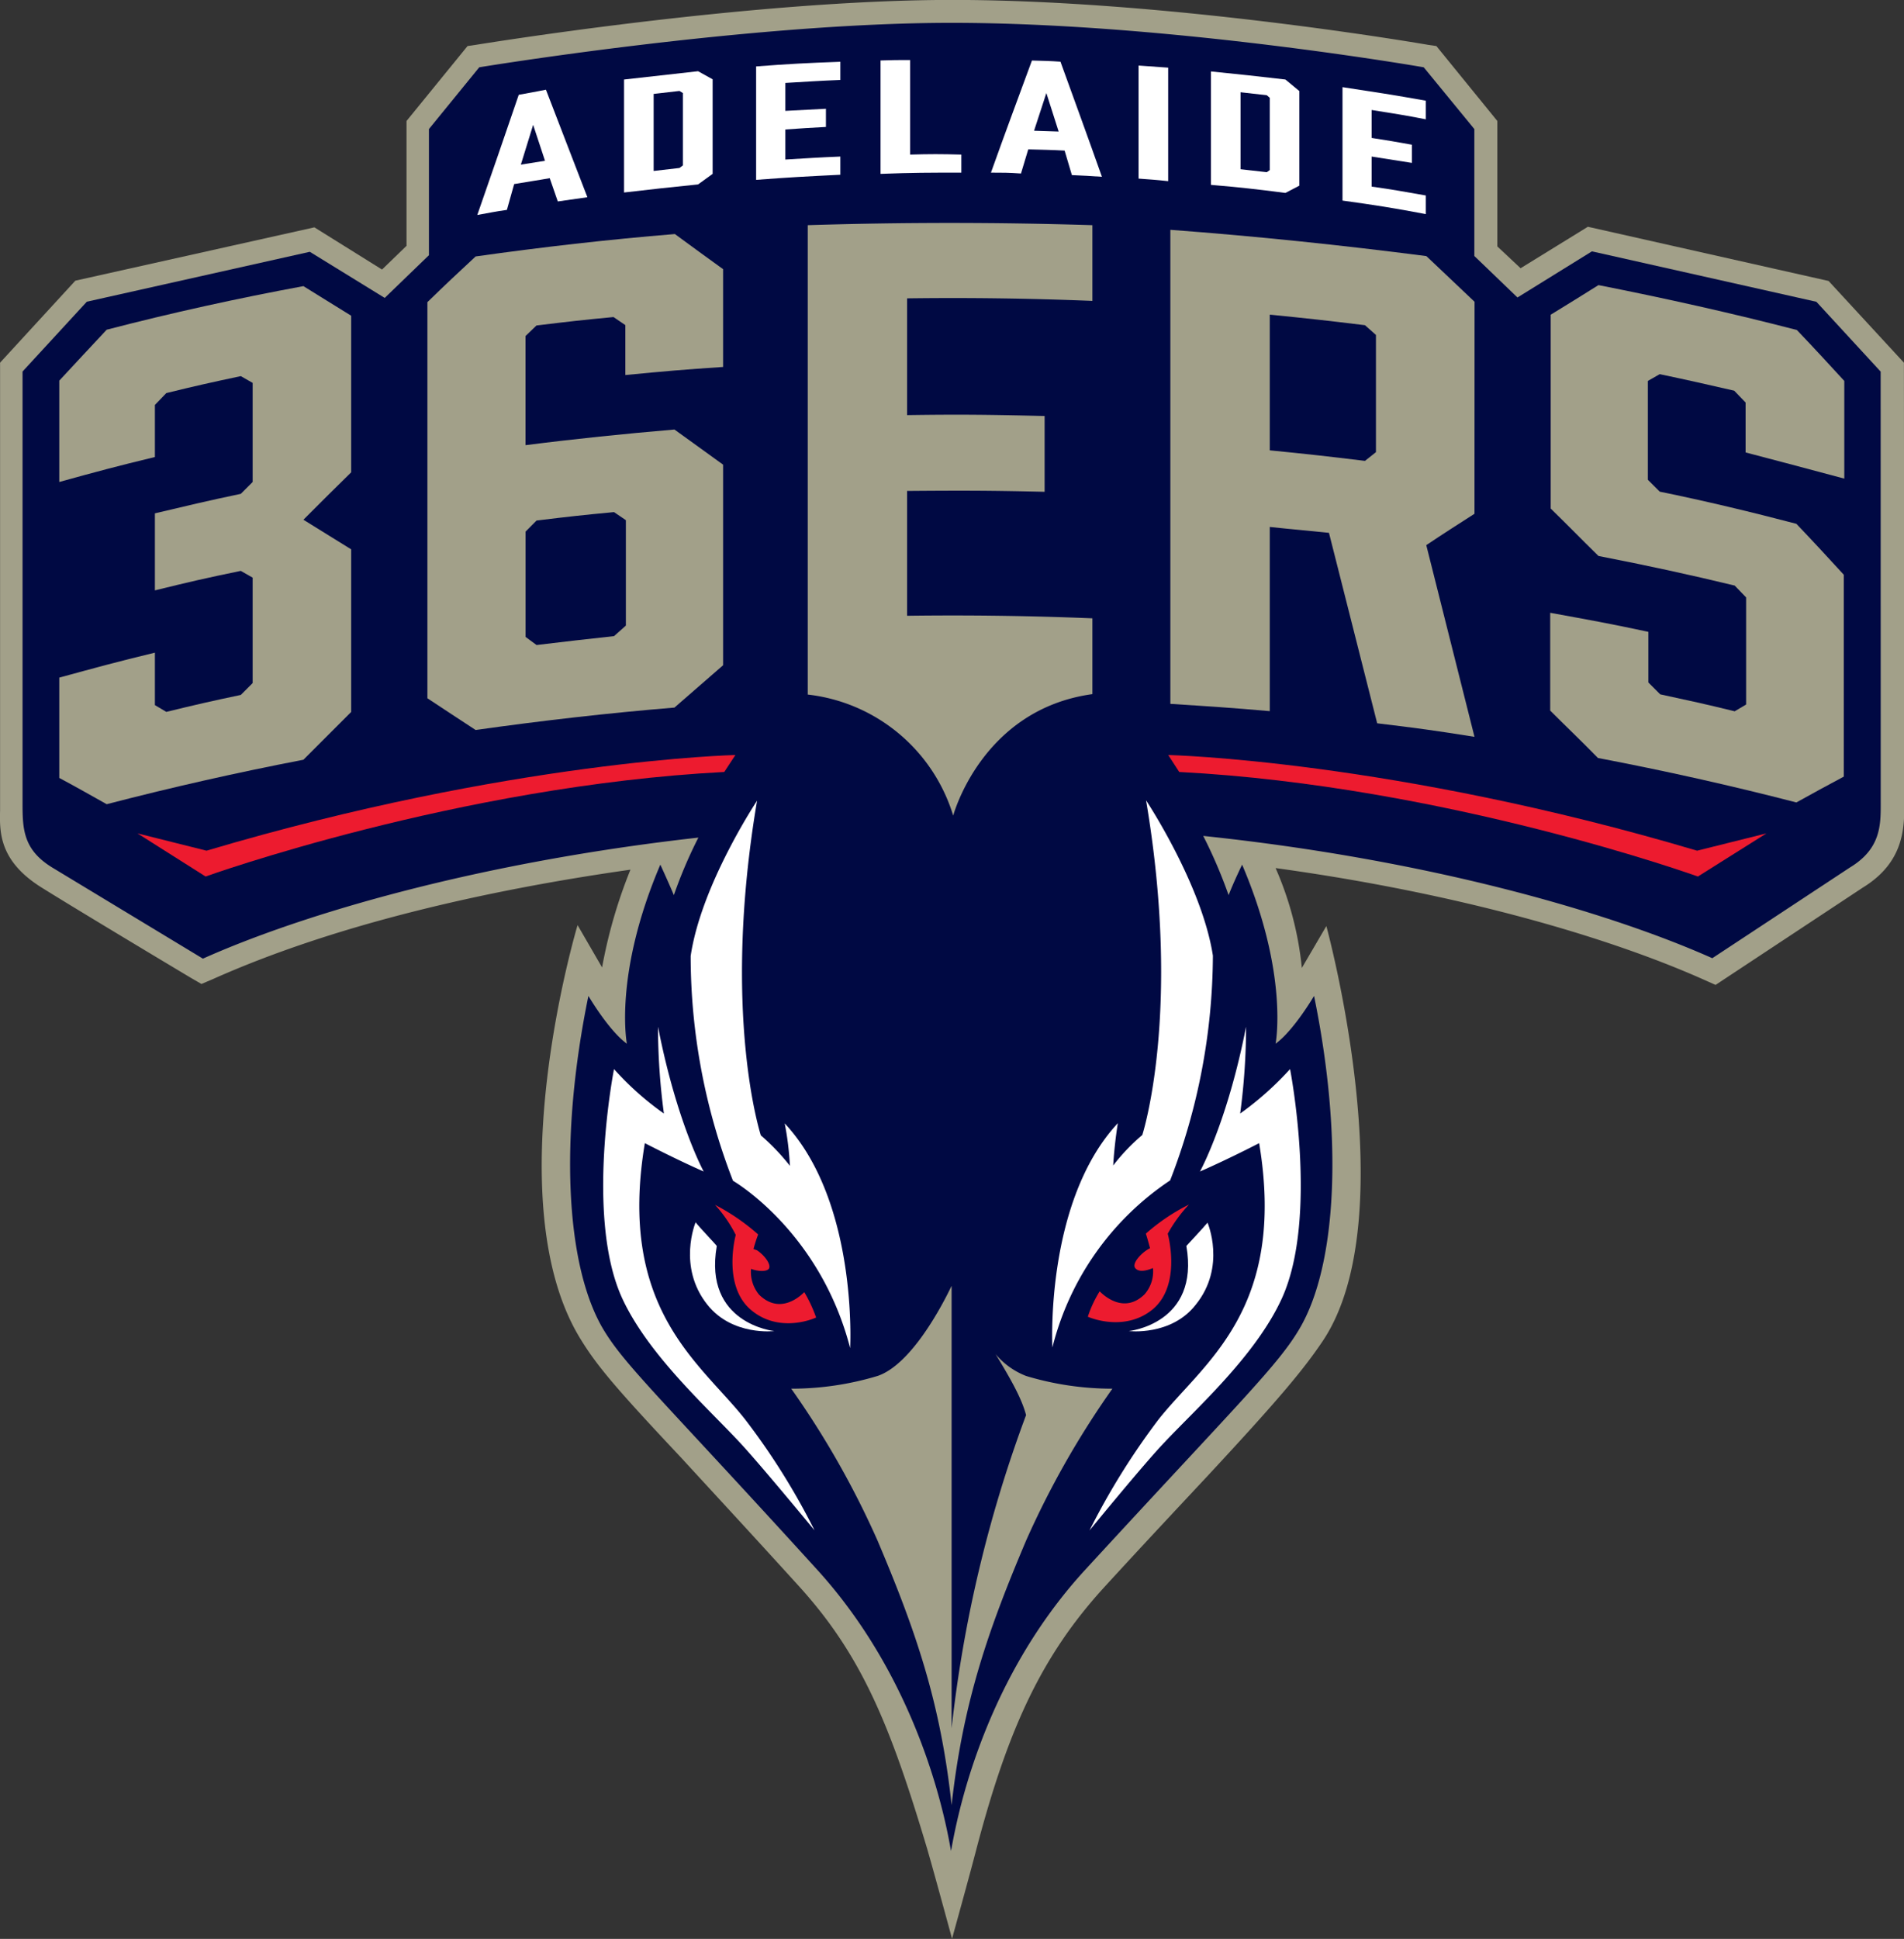 <svg xmlns="http://www.w3.org/2000/svg" viewBox="0 0 261.81 266.51"><rect x="0" y="0" width="261.81" height="266.51" fill="#333333" stroke="none"/><defs><style>.a{fill:#a2a089;}.b{fill:#000943;}.c{fill:#ed1b2f;}.d{fill:#fff;}</style></defs><title>Adelaide 36ers logo - Brandlogos.net</title><path class="a" d="M642.9,428.6l-10.36-11.23-33.1-7.45-9.25,5.7-3.2-3V395.38l-8.38-10.3-1.16-.17c-.35-.06-35.6-6.17-65.45-6.17-27.87,0-65,6.11-65.45,6.17l-1.16.17L437,395.38v17.16l-3.37,3.26L424.33,410l-32.87,7.33L381.11,428.6v61.55c-.06,2.91-.17,6.92,5.7,10.59,5.12,3.2,20.48,12.39,20.59,12.45l1.4.81,1.51-.64c16.64-7.45,37.41-12.22,57.48-15.07a68.25,68.25,0,0,0-3.9,13.44l-3.37-5.82s-11.4,37.93.47,57c2.33,3.78,5.12,7,13.85,16.29,3.84,4.19,9.19,9.95,16.11,17.57,8.67,9.54,12.57,19.14,17.63,36.07,1,3.43,3.43,12.39,3.43,12.39s2.5-9,3.37-12.39c4.36-16.58,9-26.59,17.63-36,5.7-6.22,10.3-11.11,14-15.07,10.18-10.94,13.38-14.84,16-18.73,11.4-17.1.47-57,.47-57l-3.37,5.76a45.11,45.11,0,0,0-3.61-13.73c25.37,3.49,45.9,9.54,58.93,15.36l1.57.7,20.25-13.38c5.7-3.49,5.7-8.26,5.7-11.46Z" transform="translate(-381.1 -378.75)"/><path class="b" d="M639.7,429.83l-8.84-9.6L600,413.3l-10.24,6.34-5.93-5.7V396.49L576.87,388s-35-6.11-64.93-6.11C484,381.89,447,388,447,388l-6.92,8.49v17.34L434,419.7l-10.3-6.34-30.66,6.86-8.84,9.6v59.4c0,3.55.12,6.4,4.19,8.84L409,510.52c13.9-6.22,38-13.26,68.13-16.64a63.38,63.38,0,0,0-3.37,7.91c-.81-1.92-1.86-4.19-1.86-4.19-6.46,15.13-4.6,24.61-4.6,24.61-2.5-1.8-5.29-6.57-5.29-6.57-4,19.49-3.14,36.83,1.92,45.61,3,5.12,7.8,9.37,29.5,33.22,14.89,16.35,18,36.42,18.44,38.69.47-2.27,3.49-22.4,18.5-38.69,21.35-23.21,26.53-28.1,29.5-33.22,5.06-8.73,5.93-26.06,1.92-45.61,0,0-2.79,4.77-5.29,6.57,0,0,1.86-9.48-4.6-24.61,0,0-1.11,2.27-1.86,4.19a67.25,67.25,0,0,0-3.49-8.14c31,3.26,55.79,10.47,70,16.81L635.46,498c4.25-2.56,4.25-5.82,4.25-8.78Z" transform="translate(-381.1 -378.75)"/><path class="a" d="M522.19,567.88a10.36,10.36,0,0,1-4.19-3c1.86,3.08,3.55,5.93,4.19,8.38a179.3,179.3,0,0,0-10.24,43.05V555.49c-1.28,2.68-5.53,10.82-10.18,12.39a41,41,0,0,1-11.87,1.75,121.46,121.46,0,0,1,11.87,20.89c5.18,12.22,8.67,22.17,10.18,36.36,1.57-14.2,5.06-24.14,10.24-36.36a121.46,121.46,0,0,1,11.87-20.89A41,41,0,0,1,522.19,567.88Z" transform="translate(-381.1 -378.75)"/><path class="c" d="M544.59,544.32a27.31,27.31,0,0,0-5.93,4c.23.7.41,1.4.58,2a2.53,2.53,0,0,0-.41.23c-1,.64-2.09,1.92-1.63,2.5s1.45.41,2.44,0a4.76,4.76,0,0,1-1.16,3.61c-2.68,2.62-5.35.41-6.17-.41a15.87,15.87,0,0,0-1.63,3.49c1.22.52,5.47,1.8,8.9-1,4.07-3.37,2.09-10.41,2.09-10.41A19.62,19.62,0,0,1,544.59,544.32Z" transform="translate(-381.1 -378.75)"/><path class="c" d="M485.48,556.71a4.91,4.91,0,0,1-1.11-3.55c.93.35,2.09.41,2.44,0,.41-.58-.64-1.92-1.63-2.56l-.47-.17a20.83,20.83,0,0,1,.64-2,29.07,29.07,0,0,0-5.93-4.07,18.64,18.64,0,0,1,2.85,4.13s-1.92,7,2.15,10.36c3.43,2.85,7.62,1.57,8.9,1a19.07,19.07,0,0,0-1.63-3.49C490.89,557.17,488.21,559.38,485.48,556.71Z" transform="translate(-381.1 -378.75)"/><path class="d" d="M476.75,546.76s-2.56,6.11,1.63,11.34c3.43,4.31,9.19,3.61,9.19,3.61s-9.77-1-7.91-11.69C479.72,550,477.28,547.46,476.75,546.76Z" transform="translate(-381.1 -378.75)"/><path class="d" d="M536.32,561.71s5.82.7,9.19-3.61c4.25-5.24,1.63-11.29,1.63-11.29-.52.64-2.91,3.2-2.91,3.2C546.1,560.72,536.32,561.71,536.32,561.71Z" transform="translate(-381.1 -378.75)"/><path class="d" d="M542,541a86.2,86.2,0,0,0,5.88-30.89c-1.51-9.77-9.19-21.35-9.19-21.35,4.95,29.26-.52,46-.52,46a27,27,0,0,0-4,4.19c.17-3,.64-5.82.64-5.82-10.06,10.82-9,30.83-9,30.83A39,39,0,0,1,542,541Z" transform="translate(-381.1 -378.75)"/><path class="d" d="M558.49,525.7a43,43,0,0,1-6.86,6.11,90.6,90.6,0,0,0,.81-11.93c-2.56,13.09-6.34,19.9-6.34,19.9,4-1.75,8.14-3.9,8.14-3.9,3.84,23-7.74,30.25-13.85,38a98.06,98.06,0,0,0-9.48,15.24s7.56-9.25,10.3-12.1c4.36-4.65,12.57-11.93,16.17-19.84C562.45,546,558.49,525.7,558.49,525.7Z" transform="translate(-381.1 -378.75)"/><path class="d" d="M469.77,535.88s4.13,2.15,8.09,3.9c0,0-3.72-6.81-6.28-19.9a90.6,90.6,0,0,0,.81,11.93,40.58,40.58,0,0,1-6.86-6.11s-4,20.3,1.11,31.47C470.24,565,478.44,572.3,482.8,577c2.73,2.91,10.3,12.1,10.3,12.1a94.19,94.19,0,0,0-9.54-15.24C477.51,566.13,465.93,558.8,469.77,535.88Z" transform="translate(-381.1 -378.75)"/><path class="d" d="M489.72,539a29.88,29.88,0,0,0-4-4.19s-5.47-16.7-.52-46c0,0-7.68,11.52-9.13,21.35a85.37,85.37,0,0,0,5.82,30.89s11.93,6.86,16.11,23c0,0,1.11-20.07-9-30.89C489.38,535.07,489.61,537,489.72,539Z" transform="translate(-381.1 -378.75)"/><path class="d" d="M452.72,401.38l1.69-5.47,1.63,4.94Zm-.29-9.6c-1.86,5.47-3.78,11-5.7,16.52,1.63-.29,2.44-.47,4.07-.7l1-3.55c2-.35,3-.47,4.89-.81l1.11,3.2,4.07-.58c-2.27-5.93-3.43-8.84-5.7-14.78C454.76,391.37,454,391.49,452.43,391.78Z" transform="translate(-381.1 -378.75)"/><path class="d" d="M475,401.49l-.47.35-3.55.41V391.66l3.55-.41.47.29Zm-8.09-11.81v15.53c4.07-.47,6.11-.7,10.18-1.11l2-1.45v-13l-2-1.11C473,389,471,389.22,466.92,389.68Z" transform="translate(-381.1 -378.75)"/><path class="d" d="M485.07,403.47c4.6-.35,6.92-.47,11.58-.7v-2.5c-3,.12-4.54.23-7.56.41v-4.13c2.27-.17,3.37-.23,5.58-.35v-2.5l-5.58.29v-3.84c3-.17,4.54-.29,7.56-.41v-2.5c-4.65.17-7,.29-11.58.64Z" transform="translate(-381.1 -378.75)"/><path class="d" d="M506.25,400V387c-1.63,0-2.44,0-4.07.06v15.59c4.42-.17,6.63-.17,11.11-.17V400C510.44,399.92,509,399.92,506.25,400Z" transform="translate(-381.1 -378.75)"/><path class="d" d="M523.29,396.72l1.69-5.18,1.69,5.29Zm-.29-9.66c-2.27,6.17-3.43,9.25-5.64,15.42,1.63,0,2.44,0,4.13.12l1-3.32c2,.06,3,.06,5,.17l1,3.37c1.63.06,2.44.12,4.13.23-2.27-6.4-3.43-9.54-5.7-15.82C525.39,387.12,524.63,387.12,523,387.07Z" transform="translate(-381.1 -378.75)"/><path class="d" d="M537.66,403.3c1.63.12,2.44.17,4.07.35V388.05l-4.07-.29Z" transform="translate(-381.1 -378.75)"/><path class="d" d="M555.7,402.13l-.41.29-3.61-.41V391.43l3.61.41.41.35Zm2.15-12.45c-4.07-.47-6.11-.7-10.24-1.11v15.59c4.07.35,6.17.58,10.24,1.11l1.92-1v-13Z" transform="translate(-381.1 -378.75)"/><path class="d" d="M577.16,395.15v-2.56c-4.54-.81-6.86-1.16-11.46-1.86v15.59c4.6.64,6.92,1,11.46,1.86v-2.56c-3-.52-4.48-.81-7.45-1.22v-4.13l5.53.87v-2.5c-2.21-.41-3.32-.58-5.53-.93v-3.84C572.68,394.34,574.2,394.57,577.16,395.15Z" transform="translate(-381.1 -378.75)"/><path class="c" d="M482.22,482.53s-30.83.7-72.72,13.15L400,493.3l9.37,5.93s34.62-12.45,71.32-14.37Z" transform="translate(-381.1 -378.75)"/><path class="c" d="M614.46,495.68c-41.89-12.45-72.72-13.15-72.72-13.15l1.51,2.33c36.77,1.92,71.32,14.37,71.32,14.37L624,493.3Z" transform="translate(-381.1 -378.75)"/><path class="a" d="M395.77,424.07c-2.62,2.79-3.9,4.19-6.52,7V445c5.24-1.45,7.85-2.15,13.15-3.43v-7.16l1.57-1.63c4.07-1,6.11-1.45,10.24-2.33l1.63.93V445l-1.63,1.63c-4.77,1-7.1,1.57-11.81,2.68V459.9c4.71-1.16,7-1.69,11.81-2.68l1.63.93v14.49l-1.63,1.63c-4.13.87-6.17,1.34-10.24,2.33l-1.57-.93v-7.21c-5.29,1.28-7.91,2-13.15,3.43v13.79c2.62,1.4,3.9,2.15,6.52,3.61q13.44-3.49,27.05-6.11l6.57-6.57V454.26l-6.57-4.07c2.62-2.62,4-4,6.57-6.52V422.15l-6.57-4.07C413.75,419.76,404.73,421.74,395.77,424.07Z" transform="translate(-381.1 -378.75)"/><path class="a" d="M454.88,450.3c4.25-.52,6.4-.76,10.65-1.16l1.63,1.11v14.49l-1.63,1.45c-4.25.47-6.4.7-10.65,1.22l-1.51-1.11V451.82ZM446.5,414c-2.68,2.5-4,3.72-6.63,6.28v54.45c2.62,1.75,4,2.62,6.63,4.36,9.08-1.28,18.21-2.33,27.34-3.08l6.69-5.82V442.62c-2.68-1.92-4-2.91-6.69-4.83-6.81.58-13.67,1.28-20.48,2.15v-15l1.51-1.45c4.25-.52,6.34-.76,10.59-1.16l1.63,1.11v6.86c5.41-.52,8.09-.76,13.44-1.11V415.75c-2.68-1.92-4-2.91-6.63-4.83C464.71,411.67,455.58,412.72,446.5,414Z" transform="translate(-381.1 -378.75)"/><path class="a" d="M568.79,442.1c-5.24-.64-7.85-.93-13.09-1.45V422c5.24.52,7.85.81,13.09,1.45l1.51,1.34v16.11Zm15.07-21.87c-2.62-2.5-4-3.78-6.63-6.28-11.69-1.51-23.39-2.73-35.2-3.61v65.16c5.47.35,8.2.52,13.67,1V451.18c3.26.35,4.89.47,8.14.81l6.63,26.18c5.35.64,8,1,13.38,1.86l-6.63-26.35c2.62-1.75,4-2.62,6.63-4.31Z" transform="translate(-381.1 -378.75)"/><path class="a" d="M634.7,444.54V431.11c-2.62-2.85-3.9-4.25-6.52-7-9-2.33-18.09-4.36-27.28-6.17-2.62,1.63-3.9,2.44-6.57,4.07v26.64c2.68,2.62,4,4,6.57,6.52,6.28,1.22,12.51,2.56,18.73,4.07l1.57,1.63v14.72l-1.57.93c-4.07-1-6.17-1.45-10.24-2.33l-1.63-1.63V465.6c-5.41-1.16-8.09-1.63-13.5-2.62v13.44c2.62,2.62,4,3.9,6.57,6.52,9.19,1.75,18.27,3.78,27.28,6.11,2.62-1.45,3.9-2.15,6.52-3.55V457.75c-2.62-2.85-3.9-4.25-6.52-7-6.22-1.63-12.51-3.14-18.79-4.42l-1.63-1.63V431.11l1.63-.93c4.13.87,6.17,1.34,10.24,2.27l1.57,1.63v6.86C626.61,442.39,629.35,443.09,634.7,444.54Z" transform="translate(-381.1 -378.75)"/><path class="a" d="M492.17,409.7v64.52a23.7,23.7,0,0,1,20,16.64s3.9-14.6,19.14-16.7V463.74q-12.74-.52-25.48-.35V446.23c7.56-.06,11.34-.06,18.91.12V435.93c-7.56-.17-11.34-.23-18.91-.12V419.76q12.74-.17,25.48.35V409.7Q511.69,409.09,492.17,409.7Z" transform="translate(-381.1 -378.75)"/></svg>